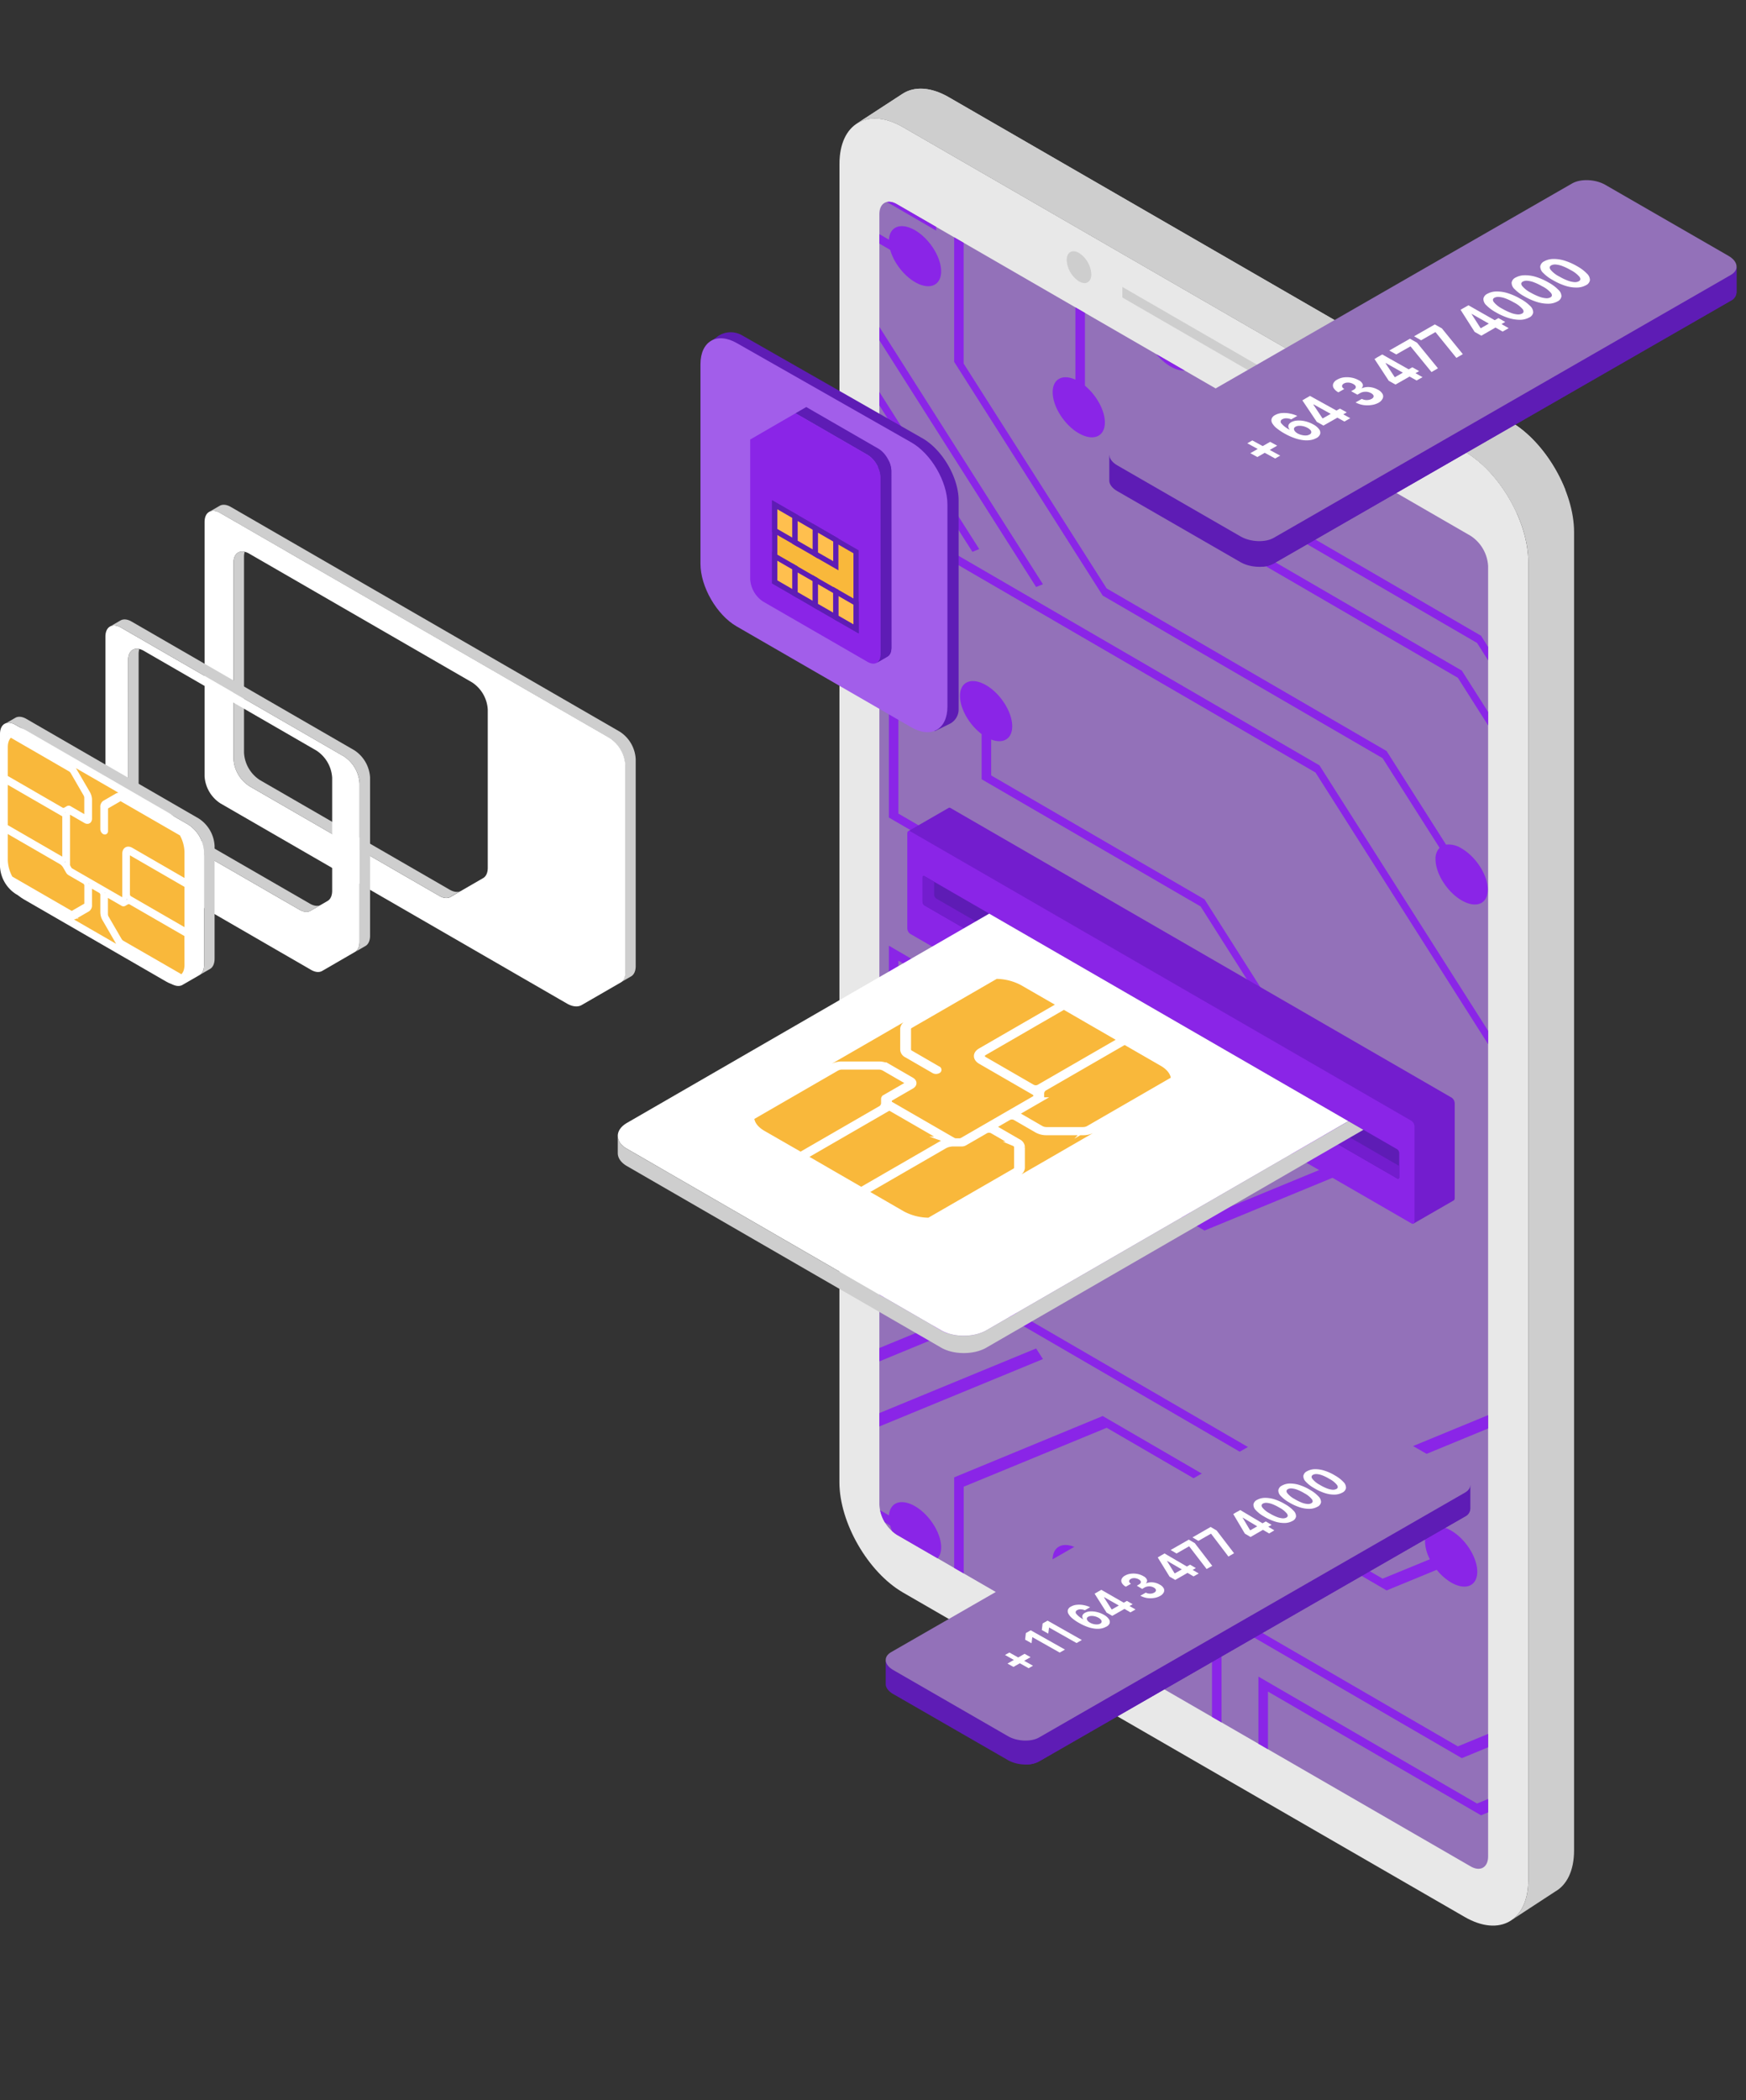 <svg xmlns="http://www.w3.org/2000/svg" xmlns:xlink="http://www.w3.org/1999/xlink" viewBox="0 0 769.05 924.39"><rect x="0" y="0" width="769.05" height="924.39" fill="#333333" stroke="none"/><defs><style>.cls-1,.cls-2{fill:none;}.cls-2{clip-rule:evenodd;}.cls-3,.cls-9{fill:#e8e8e8;}.cls-4{fill:#cecece;}.cls-5{fill:#9371b9;}.cls-6{clip-path:url(#clip-path);}.cls-18,.cls-7{fill:#8a25e7;}.cls-8{fill:#fff;}.cls-11,.cls-19,.cls-9{stroke:#fff;stroke-miterlimit:10;stroke-width:2px;}.cls-10{fill:url(#linear-gradient);}.cls-11,.cls-19{fill:#f9b83b;}.cls-12{fill:#731dce;}.cls-13,.cls-17{fill:#5e1cb5;}.cls-14{clip-path:url(#clip-path-2);}.cls-15{fill:url(#linear-gradient-2);}.cls-16{fill:#a25eea;}.cls-17,.cls-18,.cls-19,.cls-20{fill-rule:evenodd;}.cls-20{fill:#ffbf4e;}</style><clipPath id="clip-path" transform="translate(0 39.02)"><path class="cls-1" d="M387.32,623.28A17,17,0,0,0,395,636.56l252.79,146c4.22,2.44,7.67.45,7.67-4.42v-568a17,17,0,0,0-7.67-13.27L395,50.83c-4.22-2.43-7.67-.44-7.67,4.43Z"/></clipPath><linearGradient id="linear-gradient" x1="70.18" y1="266.24" x2="24.54" y2="187.19" gradientTransform="matrix(0.87, 0.5, 0, 1.15, 1.33, 52.32)" gradientUnits="userSpaceOnUse"><stop offset="0" stop-color="#e0c276"/><stop offset="0.08" stop-color="#e3c279"/><stop offset="0.17" stop-color="#d3b16a"/><stop offset="0.26" stop-color="#caa660"/><stop offset="0.35" stop-color="#e0c278"/><stop offset="0.45" stop-color="#d8b973"/><stop offset="0.53" stop-color="#eec977"/><stop offset="0.63" stop-color="#eed082"/><stop offset="0.72" stop-color="#dfc16c"/><stop offset="0.81" stop-color="#d0b168"/><stop offset="0.91" stop-color="#d7b866"/><stop offset="1" stop-color="#f8da8e"/></linearGradient><clipPath id="clip-path-2" transform="translate(0 39.02)"><path class="cls-2" d="M404,609,185.32,482.74c-7.42-4.28-13.48-14.77-13.46-23.33L367.91,339.55c0-8.56,6.06-12.05,13.48-7.76L600.66,458.4c7.41,4.28,11.78,16.89,11.77,25.45l-195,117.34C417.45,609.76,411.39,613.25,404,609Z"/></clipPath><linearGradient id="linear-gradient-2" x1="-959.65" y1="869.39" x2="-1024.87" y2="756.43" gradientTransform="matrix(0.87, -0.5, 1, 0.58, 470.36, -521.06)" xlink:href="#linear-gradient"/></defs><g id="Layer_2" data-name="Layer 2"><g id="Réteg_1" data-name="Réteg 1"><path class="cls-3" d="M369.73,613.44c0,17.8,12.62,39.64,28,48.55L645.15,804.81c15.42,8.91,28,1.62,28-16.17V208.31c0-17.79-12.61-39.64-28-48.54L397.76,16.94c-15.41-8.9-28-1.62-28,16.17Z" transform="translate(0 39.02)"/><path class="cls-4" d="M377.36,15.4v0c5.12-3.34,12.37-3.12,20.39,1.51L645.15,159.77c15.42,8.9,28,30.75,28,48.54V788.64c0,8.79-3.09,15-8.06,18l19.89-13h0c5.14-2.9,8.34-9.19,8.34-18.14V195.15c0-17.8-12.62-39.64-28-48.54L417.93,3.78c-8.05-4.64-15.3-4.85-20.42-1.49l0,0ZM664.91,806.76h0Z" transform="translate(0 39.02)"/><polygon class="cls-4" points="565.01 167.09 494.36 126.31 494.36 130.97 565.01 171.76 565.01 167.09"/><path class="cls-4" d="M480.69,81.72a12,12,0,0,0-5.42-9.39c-3-1.73-5.43-.32-5.43,3.13a12,12,0,0,0,5.43,9.39C478.26,86.58,480.69,85.18,480.69,81.72Z" transform="translate(0 39.02)"/><path class="cls-4" d="M665.32,146.61,417.92,3.78c-8-4.64-15.29-4.85-20.42-1.49v0L377.36,15.4v0c5.12-3.34,12.37-3.12,20.39,1.51L645.15,159.77c9.49,5.48,17.91,15.88,23,27.21l21.35-10.32C684.61,164.25,675.6,152.55,665.32,146.61Z" transform="translate(0 39.02)"/><path class="cls-5" d="M387.32,623.28A17,17,0,0,0,395,636.56l252.79,146c4.22,2.44,7.67.45,7.67-4.42v-568a17,17,0,0,0-7.67-13.27L395,50.83c-4.22-2.43-7.67-.44-7.67,4.43Z" transform="translate(0 39.02)"/><g class="cls-6"><path class="cls-7" d="M554.28,749.51,515.56,727v4.17l42.93,24.91V705.59l93.84,54.47,67.48-27.79V642.79L757.54,631V492.05l-37.73-55.62V347L652.33,240.82l-93.84-54.47V135.82L515.56,110.9v4.18l38.72,22.47v50.53L650.59,244l65,102.25v89.62l37.73,55.62v135.2l-37.73,11.82V728.1l-65,26.78L554.28,699ZM528.83,360,598.08,469l-69.25,28.53-96.48-56v33.91l4.2,2.44V448.09l94,54.57L604,472.4,530.57,356.88l-94-54.57V272.57l-4.2-2.44V304ZM363.46,50.19l-9.53,8.07L456.37,219.37l3-1.22-100-157.21,6.28-5.31,46.68,27.09V78.55Zm92.91,504.37-102.44,42.2,9.53,19.14,48.88,28.37V640.1L365.66,613l-6.28-12.59,100-41.18ZM340.84,344.88l-33.95-19.7v4.17l33.95,19.71Zm0-26.3-33.95-19.7v4.17l33.95,19.7Zm-33.95-46v4.17l33.95,19.71v-4.17Z" transform="translate(0 39.02)"/><ellipse class="cls-7" cx="515.56" cy="110.9" rx="8.6" ry="15.28" transform="translate(38.07 373.77) rotate(-37.26)"/><path class="cls-7" d="M422.83,267.33c0,6.31,5.15,14.42,11.51,18.11s11.51,1.57,11.51-4.74-5.15-14.42-11.51-18.11S422.83,261,422.83,267.33Z" transform="translate(0 39.02)"/><path class="cls-7" d="M422.83,471.05c0,6.31,5.15,14.42,11.51,18.11s11.51,1.56,11.51-4.75-5.15-14.41-11.51-18.1S422.83,464.74,422.83,471.05Z" transform="translate(0 39.02)"/><ellipse class="cls-7" cx="403.04" cy="635.46" rx="8.6" ry="15.28" transform="translate(-302.46 412.7) rotate(-37.26)"/><ellipse class="cls-7" cx="511.86" cy="726.97" rx="8.6" ry="15.28" transform="translate(-335.65 497.25) rotate(-37.26)"/><ellipse class="cls-7" cx="403.04" cy="73.77" rx="8.6" ry="15.28" transform="translate(37.59 298.07) rotate(-37.26)"/><ellipse class="cls-7" cx="306.89" cy="276.07" rx="8.6" ry="15.28" transform="translate(-104.5 281.15) rotate(-37.26)"/><path class="cls-7" d="M667.07,585v-36.8l33.28,19.32v-4.17l-33.28-19.32V521.92l33.28,19.32v-4.17l-33.28-19.32V495.62l22,12.75c1,5.89,5.66,12.66,11.31,16,6.36,3.69,11.51,1.56,11.51-4.75s-5.15-14.41-11.51-18.1c-5.62-3.27-10.29-2-11.3,2.73l-22-12.75V469.32l33.28,19.31v-4.17l-33.28-19.31V433L581.18,297.89,412.49,200l-103-162-3,1.22L410.75,203.14l168.69,97.91,83.43,131.22V580.85l-83.43,34.37L410.75,517.31l-96,39.55a24.68,24.68,0,0,0-7.83-7.61c-6.36-3.69-11.51-1.56-11.51,4.75s5.15,14.41,11.51,18.1,11.51,1.57,11.51-4.74a16.22,16.22,0,0,0-1.15-5.64l95.24-39.23L581.18,620.4ZM306.89,382l33.95,19.71v-4.17l-33.95-19.71Zm33.95-10.76-33.95-19.71v4.17l33.95,19.71Zm193,295.69v62.74l4.2,2.44V673.49L643.88,734.9,699.4,712V621.92l37.73-11.82V489.22L699.4,433.6V343.49l-55.52-87.32L538.07,194.76V136.19l-4.2-2.44v62.74l108.26,62.84,53.06,83.45V433l37.74,55.61V605.81l-37.74,11.82v90.23l-53.06,21.86ZM391.52,377.27v63.88c-4.59-1.17-7.91,1.19-7.91,6.25,0,6.31,5.15,14.42,11.51,18.11s11.51,1.56,11.51-4.74c0-6.11-4.83-13.89-10.9-17.73V383.88l117.93,68.45,32.62-13.44-32.62-51.31L395.73,319.13v-61.2l.52.33c6.36,3.69,11.52,1.56,11.52-4.74s-5.16-14.42-11.52-18.11-11.51-1.57-11.51,4.74c0,4.64,2.79,10.23,6.78,14.35v66.36l120.4,69.88,28.42,44.7-28.42,11.71ZM714,800.49a24,24,0,0,0,7,6.41c6.36,3.69,11.51,1.57,11.51-4.74s-5.15-14.41-11.51-18.1-11.51-1.57-11.51,4.74a17.09,17.09,0,0,0,1.71,7l-40.56,16.71-79.34-46.05v52.21L477.88,752.77V667c5,1.7,8.77-.62,8.77-6,0-6.31-5.15-14.42-11.51-18.11s-11.51-1.57-11.51,4.74c0,5.82,4.38,13.15,10,17.15V754.5l121.86,70.73V773l76.88,44.62ZM610.77,661.07,632.83,652a23.69,23.69,0,0,0,6.34,5.58c6.36,3.69,11.51,1.56,11.51-4.75s-5.15-14.41-11.51-18.1-11.51-1.57-11.51,4.74a17.88,17.88,0,0,0,2.15,7.88L609,655.89,485.7,584.3l-65.43,27v67l-123.2-71.51c-1.07-5.83-5.71-12.44-11.28-15.67-6.36-3.7-11.51-1.57-11.51,4.74s5.15,14.41,11.51,18.1c5.71,3.32,10.44,1.93,11.34-3l127.34,73.91V615.42l63-25.94ZM340.84,266l-33.95-19.71v4.17l33.95,19.71Zm71.5-203.51V58.3L352.8,23.74,327.42,45.21,428.31,203.89l3-1.22L332.88,47.9,355,29.19Zm16,475L327.42,579,352.8,630l59.54,34.55v-4.17L355,627.07l-22.12-44.39,98.4-40.54ZM613.59,136.12c6.36,3.69,11.51,1.56,11.51-4.75,0-.1,0-.21,0-.32l72.32,42,59.33,93.31v206l4.2,2.44V267.05l-61.79-97.18-75-43.52a25.58,25.58,0,0,0-10.59-13.08c-6.36-3.69-11.51-1.57-11.51,4.74S607.23,132.43,613.59,136.12Zm-306.7,72.31c-6.36-3.69-11.51-1.57-11.51,4.74s5.15,14.42,11.51,18.11c4.83,2.8,9,2.24,10.67-.95l23.28,13.51v-4.17l-22.44-13v-.12C318.4,220.22,313.25,212.12,306.89,208.43ZM279.21,484.52c0,6.31,5.16,14.41,11.52,18.1s11.51,1.57,11.51-4.74a17.41,17.41,0,0,0-1.87-7.31l62.76-25.85V202.49l-64-100.61c1.9-.94,3.08-3,3.08-6,0-6.3-5.16-14.41-11.51-18.1s-11.52-1.57-11.52,4.74,5.16,14.42,11.52,18.11a12.62,12.62,0,0,0,5,1.75l63.19,99.38V460.55l-61.46,25.32a23.82,23.82,0,0,0-6.74-6.09C284.37,476.08,279.21,478.21,279.21,484.52ZM757.54,644.67C751.18,641,746,643.1,746,649.41c0,6,4.73,13.72,10.71,17.6V855.75l-59.33,24.44-69.87-40.56c-.77-6-5.57-13.1-11.39-16.48-6.36-3.69-11.51-1.57-11.51,4.74s5.15,14.42,11.51,18.11c5.44,3.16,10,2,11.19-2.31l71.81,41.68,61.79-25.45V669c4.7,1.29,8.11-1.07,8.11-6.21C769.05,656.47,763.9,648.36,757.54,644.67Zm-282.4-493c6.36,3.69,11.51,1.57,11.51-4.74,0-5.37-3.74-12-8.77-16.18V45.6l113.45,65.85v52.21l79.34,46.06,40,62.93a7.58,7.58,0,0,0-1.16,4.31c0,6.3,5.16,14.41,11.51,18.1s11.51,1.57,11.51-4.74S727.39,275.9,721,272.21c-3-1.75-5.76-2.18-7.82-1.48l-40.8-64.18-76.88-44.62V109.72L473.67,39V128.1c-5.66-2.57-10-.33-10,5.49C463.63,139.89,468.78,148,475.14,151.69Zm-184.41-166c5,2.9,9.25,2.19,10.83-1.32l118.71,68.9v67l65.43,102.9L609,294.74l25.08,39.43a6.88,6.88,0,0,0-1.78,5.05c0,6.31,5.15,14.41,11.51,18.1s11.51,1.57,11.51-4.74-5.15-14.41-11.51-18.1a10.6,10.6,0,0,0-6.88-1.71l-26.19-41.19L487.44,220l-63-99V51.49l-122.25-71C302-25.72,297-33.59,290.73-37.21s-11.52-1.57-11.52,4.74S284.37-18,290.73-14.36Z" transform="translate(0 39.02)"/></g><path class="cls-4" d="M280,295.14v91.14c0,2.12-.74,3.74-2,4.48l-4.63,2.68c1.31-.75,2-2.37,2-4.49V297.82a15.35,15.35,0,0,0-6.94-12L97,186.8a7.1,7.1,0,0,0-2-.82,3.93,3.93,0,0,0-2.89.33l4.63-2.67c1.25-.72,3-.62,4.91.48l171.45,99A15.33,15.33,0,0,1,280,295.14Z" transform="translate(0 39.02)"/><path class="cls-8" d="M268.47,285.79,97,186.8a7.1,7.1,0,0,0-2-.82,3.93,3.93,0,0,0-2.89.33c-1.26.73-2,2.28-2,4.49V302.63a15.33,15.33,0,0,0,7,12l152.58,88.09c2.46,1.43,4.81,1.65,6.54.66l4.61-2.66,0,0,12.61-7.28c1.31-.75,2-2.37,2-4.49V297.82A15.35,15.35,0,0,0,268.47,285.79ZM214.84,343c0,2.12-.73,3.74-2,4.49l-14.44,8.34c-1.31.75-3.07.58-4.91-.49L109.79,307a15.35,15.35,0,0,1-6.94-12v-86.3c0-4.43,3.11-6.23,6.94-4l98.11,56.64a15.32,15.32,0,0,1,6.94,12Z" transform="translate(0 39.02)"/><path class="cls-4" d="M203,353.12l-4.63,2.67c-1.31.76-3.07.57-4.92-.48L109.79,307a15.31,15.31,0,0,1-6.93-12v-86.3c0-3.62,2.07-5.48,4.92-4.83a7.39,7.39,0,0,0-.3,2.15v86.3a15.33,15.33,0,0,0,6.94,12l83.66,48.3C199.93,353.69,201.69,353.87,203,353.12Z" transform="translate(0 39.02)"/><path class="cls-8" d="M151.44,293.91,53.33,237.26a7.41,7.41,0,0,0-2-.82,4,4,0,0,0-2.9.34c-1.25.72-2,2.28-2,4.49v86.3a15.37,15.37,0,0,0,6.94,12L137,387.9c1.84,1.06,3.6,1.24,4.91.48L156.38,380c1.28-.76,2-2.38,2-4.49V305.93A15.33,15.33,0,0,0,151.44,293.91Zm-95-42.42c0-3.61,2.07-5.47,4.93-4.83a7.68,7.68,0,0,1,2,.82l76,43.89a15.35,15.35,0,0,1,6.94,12v49.7c0,2.12-.71,3.73-2,4.49l-7.52,4.34c-1.3.76-3.07.58-4.92-.48L63.4,321.9a15.33,15.33,0,0,1-6.94-12Z" transform="translate(0 39.02)"/><path class="cls-4" d="M136.53,358.78,68,319.23a15.34,15.34,0,0,1-6.94-12V248.82a7.46,7.46,0,0,1,.3-2.16c-2.86-.64-4.93,1.22-4.93,4.83v58.38a15.33,15.33,0,0,0,6.94,12l68.5,39.55c1.85,1.06,3.62,1.24,4.92.48l4.63-2.67C140.14,360,138.38,359.84,136.53,358.78Z" transform="translate(0 39.02)"/><path class="cls-4" d="M163,303.26v69.62c0,2.12-.73,3.75-2,4.5l-4.6,2.66c1.28-.76,2-2.38,2-4.49V305.93a15.33,15.33,0,0,0-6.95-12L53.33,237.26a7.41,7.41,0,0,0-2-.82,4,4,0,0,0-2.9.34l4.63-2.67c1.26-.73,3-.63,4.91.48l98.11,56.65A15.34,15.34,0,0,1,163,303.26Z" transform="translate(0 39.02)"/><path class="cls-8" d="M89.89,336V385.7c0,2.12-.71,3.73-2,4.49l-7.52,4.34c-1.31.76-3.07.58-4.91-.48L6.94,354.49a15.34,15.34,0,0,1-6.94-12V284.09c0-2.22.78-3.77,2-4.49a3.92,3.92,0,0,1,2.9-.33,6.62,6.62,0,0,1,2,.81L83,324A15.35,15.35,0,0,1,89.89,336Z" transform="translate(0 39.02)"/><path class="cls-4" d="M94.52,333.32V383c0,2.13-.73,3.75-2,4.5l-4.61,2.66c1.3-.76,2-2.37,2-4.49V336A15.35,15.35,0,0,0,83,324l-76-43.89a6.62,6.62,0,0,0-2-.81,3.92,3.92,0,0,0-2.9.33l4.63-2.67c1.26-.73,3-.62,4.9.48l76,43.89A15.34,15.34,0,0,1,94.52,333.32Z" transform="translate(0 39.02)"/><path class="cls-9" d="M83.65,336.79c0-6.33-4.47-14.06-10-17.23L11,283.35C5.5,280.19,1,282.76,1,289.1v49.7C1,345.13,5.5,352.86,11,356l62.71,36.2c5.48,3.17,10,.59,10-5.74Z" transform="translate(0 39.02)"/><path class="cls-10" d="M2.43,289.9c0-2.57.86-4.42,2.26-5.38l26.22,15.15a3.28,3.28,0,0,1,1.15,1.21l5.59,9.67a3.36,3.36,0,0,1,.47,1.6V320c0,.59-.41.83-.93.54l-6.55-3.79a.64.64,0,0,0-.66-.06l-1.25.72a1.93,1.93,0,0,1-1.91-.19L2.43,303.13Zm0,14.83,26,15v19c0,.59-.41.83-.93.53L2.43,324.77Zm0,34.87V326.37l24.39,14.09a5.38,5.38,0,0,1,1.91,2L30,344.64a1.91,1.91,0,0,0,.66.69l6.55,3.79a2,2,0,0,1,.93,1.6v7.84a1.15,1.15,0,0,1-.47,1.05l-5.59,3.23a1.17,1.17,0,0,1-1.15-.12L4.69,347.58A17.26,17.26,0,0,1,2.43,339.6Zm71.27,51L11,354.43a16.29,16.29,0,0,1-4.67-4.3l24.59,14.2a2.15,2.15,0,0,0,2.13.21l5.59-3.23a2.11,2.11,0,0,0,.88-1.95v-7.84c0-.59.41-.83.92-.53l3.82,2.2a2,2,0,0,1,.93,1.6v7.85a6.09,6.09,0,0,0,.88,3l5.59,9.68a6,6,0,0,0,2.12,2.24l24.59,14.2A7,7,0,0,1,73.7,390.63Zm8.56-4.94c0,2.57-.86,4.42-2.26,5.37L53.77,375.92a3.26,3.26,0,0,1-1.14-1.21L47,365a3.22,3.22,0,0,1-.47-1.59v-7.85c0-.59.41-.83.92-.53l6.56,3.79a.65.65,0,0,0,.65.06l1.26-.72a1.86,1.86,0,0,1,1.9.19l24.4,14.08Zm0-14.83-25.11-14.5a2,2,0,0,1-.92-1.6v-17.1c0-1,.72-1.45,1.62-.94l24.41,14.1Zm0-21.64-24.41-14.1c-1.66-1-3-.18-3,1.74v19.26a.66.66,0,0,1-.27.6l-.44.26a.67.67,0,0,1-.66-.07L31.21,344.06a1.89,1.89,0,0,1-.65-.69l-.44-.76a1.94,1.94,0,0,1-.27-.92V319l1-.57,6.83,3.95c1,.59,1.85.11,1.85-1.07V313a6.12,6.12,0,0,0-.88-3L33,300.31a6.1,6.1,0,0,0-2.13-2.25L6.32,283.87A7,7,0,0,1,11,285l62.71,36.2a16,16,0,0,1,4.66,4.3l-24.59-14.2a2.11,2.11,0,0,0-2.12-.21l-5.59,3.22a2.11,2.11,0,0,0-.88,2v9.72a1.54,1.54,0,0,0,.69,1.2c.39.22.7,0,.7-.4V317a1.1,1.1,0,0,1,.47-1l5.59-3.23a1.12,1.12,0,0,1,1.14.11L80,328a17.26,17.26,0,0,1,2.26,8Z" transform="translate(0 39.02)"/><path class="cls-11" d="M2.43,289.9c0-2.57.86-4.42,2.26-5.38l26.22,15.15a3.28,3.28,0,0,1,1.15,1.21l5.59,9.67a3.36,3.36,0,0,1,.47,1.6V320c0,.59-.41.83-.93.54l-6.55-3.79a.64.64,0,0,0-.66-.06l-1.25.72a1.93,1.93,0,0,1-1.91-.19L2.43,303.13Zm0,14.83,26,15v19c0,.59-.41.83-.93.53L2.43,324.77Zm0,34.87V326.37l24.39,14.09a5.38,5.38,0,0,1,1.91,2L30,344.64a1.91,1.91,0,0,0,.66.69l6.55,3.79a2,2,0,0,1,.93,1.6v7.84a1.15,1.15,0,0,1-.47,1.05l-5.59,3.23a1.17,1.17,0,0,1-1.15-.12L4.69,347.58A17.26,17.26,0,0,1,2.43,339.6Zm71.27,51L11,354.43a16.29,16.29,0,0,1-4.67-4.3l24.59,14.2a2.15,2.15,0,0,0,2.13.21l5.59-3.23a2.11,2.11,0,0,0,.88-1.95v-7.84c0-.59.41-.83.92-.53l3.82,2.2a2,2,0,0,1,.93,1.6v7.85a6.09,6.09,0,0,0,.88,3l5.59,9.68a6,6,0,0,0,2.12,2.24l24.59,14.2A7,7,0,0,1,73.7,390.63Zm8.56-4.94c0,2.57-.86,4.42-2.26,5.37L53.77,375.92a3.26,3.26,0,0,1-1.14-1.21L47,365a3.22,3.22,0,0,1-.47-1.59v-7.85c0-.59.41-.83.92-.53l6.56,3.79a.65.65,0,0,0,.65.06l1.26-.72a1.86,1.86,0,0,1,1.9.19l24.4,14.08Zm0-14.83-25.11-14.5a2,2,0,0,1-.92-1.6v-17.1c0-1,.72-1.45,1.62-.94l24.41,14.1Zm0-21.64-24.41-14.1c-1.66-1-3-.18-3,1.74v19.26a.66.66,0,0,1-.27.6l-.44.26a.67.67,0,0,1-.66-.07L31.21,344.06a1.89,1.89,0,0,1-.65-.69l-.44-.76a1.94,1.94,0,0,1-.27-.92V319l1-.57,6.83,3.95c1,.59,1.85.11,1.85-1.07V313a6.12,6.12,0,0,0-.88-3L33,300.31a6.1,6.1,0,0,0-2.13-2.25L6.32,283.87A7,7,0,0,1,11,285l62.71,36.2a16,16,0,0,1,4.66,4.3l-24.59-14.2a2.11,2.11,0,0,0-2.12-.21l-5.59,3.22a2.11,2.11,0,0,0-.88,2v9.72a1.54,1.54,0,0,0,.69,1.2c.39.22.7,0,.7-.4V317a1.1,1.1,0,0,1,.47-1l5.59-3.23a1.12,1.12,0,0,1,1.14.11L80,328a17.26,17.26,0,0,1,2.26,8Z" transform="translate(0 39.02)"/><path class="cls-12" d="M400.14,326.8l17.63-10.15v0a.81.81,0,0,1,.88,0L639.44,444.18a3.12,3.12,0,0,1,1.3,2.49v41.68a1.22,1.22,0,0,1-.36,1h0l0,0-17.8,10.25-.14-20.14L418.65,361.87a3.12,3.12,0,0,1-1.31-2.5v-14.3Z" transform="translate(0 39.02)"/><path class="cls-7" d="M400.93,372.06l220.8,127.48c.72.41,1.3,0,1.3-1V456.87a3.11,3.11,0,0,0-1.3-2.49L400.93,326.9c-.72-.42-1.3,0-1.3,1v41.68A3.12,3.12,0,0,0,400.93,372.06Z" transform="translate(0 39.02)"/><path class="cls-13" d="M407.23,359.54l208.2,120.2c.49.29.89,0,.89-.67V468.6a2.16,2.16,0,0,0-.89-1.71l-208.2-120.2c-.49-.28-.89,0-.89.68v10.47A2.14,2.14,0,0,0,407.23,359.54Z" transform="translate(0 39.02)"/><path class="cls-12" d="M407.23,346.69l4.23,2.45v5.65a2.1,2.1,0,0,0,.9,1.7l204,117.76v4.82c0,.66-.4,1-.89.68L407.23,359.54a2.14,2.14,0,0,1-.89-1.7V347.37C406.34,346.71,406.74,346.41,407.23,346.69Z" transform="translate(0 39.02)"/><g class="cls-14"><path class="cls-4" d="M657.89,413.07v7.63c0,2.86-2,5.61-5.46,7.64l-218,125.88c-5.48,3.16-14.37,3.16-19.85,0l-138.36-79.9c-2.75-1.57-4.11-3.65-4.11-5.73V461a5.66,5.66,0,0,0,1.65,3.83,9.8,9.8,0,0,0,2.46,1.89l138.36,79.9c5.48,3.16,14.37,3.16,19.85,0l218-125.88C655.92,418.67,657.89,415.92,657.89,413.07Z" transform="translate(0 39.02)"/><path class="cls-8" d="M657.89,384.62v28.45c0,2.85-2,5.6-5.46,7.63l-218,125.88c-5.48,3.16-14.37,3.16-19.85,0l-138.36-79.9a9.8,9.8,0,0,1-2.46-1.89,5.66,5.66,0,0,1-1.65-3.83c0-2.07,1.36-4.14,4.11-5.73l245-141.44c5.47-3.16,14.36-3.16,19.84,0l112.76,65.1C656.43,380.42,657.89,382.48,657.89,384.62Z" transform="translate(0 39.02)"/><path class="cls-15" d="M336.19,459.63c-3.18-1.84-4.86-4.23-5-6.64l37.48-21.64a4.78,4.78,0,0,1,2.31-.55h16a4.75,4.75,0,0,1,2.31.55l9.71,5.61a.8.8,0,0,1,0,1.52l-9.37,5.41a1,1,0,0,0-.55.77v2.06a2.72,2.72,0,0,1-1.59,2.23l-34.86,20.12Zm18.35,10.59,37.2-21.47,23.47,13.55a.81.81,0,0,1,0,1.53l-35.87,20.71Zm43.15,24.91-16.37-9.45,34.86-20.12a7.9,7.9,0,0,1,3.86-.92h3.58a2.71,2.71,0,0,0,1.32-.32l9.37-5.41a2.92,2.92,0,0,1,2.64,0l9.71,5.6a1.64,1.64,0,0,1,1,1.34v9.22a1.61,1.61,0,0,1-1,1.33L409.18,498A24.57,24.57,0,0,1,397.69,495.13ZM511.76,443.4l-89.6,51.73a23.12,23.12,0,0,1-8.65,2.71l35.13-20.29a3,3,0,0,0,1.78-2.48v-9.22a3,3,0,0,0-1.78-2.48l-9.7-5.61a.8.8,0,0,1,0-1.52l5.45-3.15a2.94,2.94,0,0,1,2.65,0l9.7,5.6a8.79,8.79,0,0,0,4.3,1h16a8.73,8.73,0,0,0,4.29-1l35.14-20.28A10,10,0,0,1,511.76,443.4Zm0-14.13c3.18,1.84,4.86,4.23,5,6.64l-37.48,21.64a4.78,4.78,0,0,1-2.31.55H461a4.78,4.78,0,0,1-2.31-.55L449,451.94a.8.8,0,0,1,0-1.52l9.37-5.41a1,1,0,0,0,.55-.77v-2.06a2.72,2.72,0,0,1,1.59-2.23l34.86-20.12Zm-18.35-10.59-35.88,20.71a2.92,2.92,0,0,1-2.64,0l-21.16-12.22c-1.28-.73-1.28-1.93,0-2.67l34.88-20.14Zm-26.78-15.46-34.88,20.14c-2.37,1.37-2.37,3.59,0,5l23.83,13.76a1,1,0,0,1,.55.77v.72a.93.93,0,0,1-.55.77l-31.8,18.36a2.75,2.75,0,0,1-1.33.32H421.2a2.71,2.71,0,0,1-1.32-.32l-28.06-16.2v-1.62l9.76-5.63c1.46-.85,1.46-2.21,0-3.06l-10.37-6a8.79,8.79,0,0,0-4.3-1h-16a8.73,8.73,0,0,0-4.29,1l-35.14,20.28a10,10,0,0,1,4.68-5l89.6-51.73a22.93,22.93,0,0,1,8.65-2.7l-35.13,20.28a3,3,0,0,0-1.78,2.48v9.22a3,3,0,0,0,1.78,2.48l12,6.94a2.16,2.16,0,0,0,2,0,.6.6,0,0,0,0-1.14l-12-6.94a1.64,1.64,0,0,1-1-1.34v-9.22a1.61,1.61,0,0,1,1-1.33l37.48-21.64a24.57,24.57,0,0,1,11.49,2.91Z" transform="translate(0 39.02)"/><path class="cls-11" d="M336.19,459.63c-3.18-1.84-4.86-4.23-5-6.64l37.48-21.64a4.78,4.78,0,0,1,2.31-.55h16a4.75,4.75,0,0,1,2.31.55l9.71,5.61a.8.8,0,0,1,0,1.52l-9.37,5.41a1,1,0,0,0-.55.77v2.06a2.72,2.72,0,0,1-1.59,2.23l-34.86,20.12Zm18.35,10.59,37.2-21.47,23.47,13.55a.81.81,0,0,1,0,1.53l-35.87,20.71Zm43.15,24.91-16.37-9.45,34.86-20.12a7.9,7.9,0,0,1,3.86-.92h3.58a2.71,2.71,0,0,0,1.32-.32l9.37-5.41a2.92,2.92,0,0,1,2.64,0l9.71,5.6a1.64,1.64,0,0,1,1,1.34v9.22a1.61,1.61,0,0,1-1,1.33L409.18,498A24.57,24.57,0,0,1,397.69,495.13ZM511.76,443.4l-89.6,51.73a23.12,23.12,0,0,1-8.65,2.71l35.13-20.29a3,3,0,0,0,1.78-2.48v-9.22a3,3,0,0,0-1.78-2.48l-9.7-5.61a.8.8,0,0,1,0-1.52l5.45-3.15a2.94,2.94,0,0,1,2.65,0l9.7,5.6a8.79,8.79,0,0,0,4.3,1h16a8.73,8.73,0,0,0,4.29-1l35.14-20.28A10,10,0,0,1,511.76,443.4Zm0-14.13c3.18,1.84,4.86,4.23,5,6.64l-37.48,21.64a4.78,4.78,0,0,1-2.31.55H461a4.78,4.78,0,0,1-2.31-.55L449,451.94a.8.8,0,0,1,0-1.52l9.37-5.41a1,1,0,0,0,.55-.77v-2.06a2.72,2.72,0,0,1,1.59-2.23l34.86-20.12Zm-18.35-10.59-35.88,20.71a2.92,2.92,0,0,1-2.64,0l-21.16-12.22c-1.28-.73-1.28-1.93,0-2.67l34.88-20.14Zm-26.78-15.46-34.88,20.14c-2.37,1.37-2.37,3.59,0,5l23.83,13.76a1,1,0,0,1,.55.77v.72a.93.93,0,0,1-.55.77l-31.8,18.36a2.75,2.75,0,0,1-1.33.32H421.2a2.71,2.71,0,0,1-1.32-.32l-28.06-16.2v-1.62l9.76-5.63c1.46-.85,1.46-2.21,0-3.06l-10.37-6a8.79,8.79,0,0,0-4.3-1h-16a8.73,8.73,0,0,0-4.29,1l-35.14,20.28a10,10,0,0,1,4.68-5l89.6-51.73a22.93,22.93,0,0,1,8.65-2.7l-35.13,20.28a3,3,0,0,0-1.78,2.48v9.22a3,3,0,0,0,1.78,2.48l12,6.94a2.16,2.16,0,0,0,2,0,.6.6,0,0,0,0-1.14l-12-6.94a1.64,1.64,0,0,1-1-1.34v-9.22a1.61,1.61,0,0,1,1-1.33l37.48-21.64a24.57,24.57,0,0,1,11.49,2.91Z" transform="translate(0 39.02)"/></g><path class="cls-13" d="M316.18,109l-2.77,2v96.3c0,10.09,7.16,22.48,15.9,27.53l82.41,48,6.52-3.19a7.09,7.09,0,0,0,4-6.36v-92c0-10.09-7.19-22.42-16-27.41l-79.38-45.28A10,10,0,0,0,316.18,109Z" transform="translate(0 39.02)"/><path class="cls-16" d="M324.53,112c-8.78-5-16-.8-16,9.3v87.86c0,10.09,7.15,22.48,15.89,27.53l77,44.46c8.74,5,15.89.91,15.89-9.18V183.08c0-10.09-7.18-22.43-16-27.41Z" transform="translate(0 39.02)"/><polygon class="cls-17" points="350.36 181.93 355.13 179.17 358.66 181.21 386.89 197.49 387.47 197.86 388.04 198.29 388.58 198.77 389.11 199.29 389.61 199.86 390.08 200.46 390.52 201.1 390.92 201.76 391.29 202.44 391.62 203.14 391.91 203.85 392.15 204.56 392.34 205.28 392.49 206 392.57 206.7 392.6 207.39 392.63 285.3 392.52 286.56 392.18 287.6 391.65 288.42 390.96 288.99 386.19 291.75 386.88 291.17 387.41 290.36 387.75 289.31 387.86 288.05 387.83 210.14 387.8 209.45 387.71 208.75 387.57 208.03 387.38 207.32 387.14 206.6 386.85 205.89 386.52 205.19 386.15 204.51 385.75 203.85 385.31 203.22 384.84 202.61 384.34 202.05 383.81 201.52 383.26 201.04 382.7 200.62 382.12 200.25 353.89 183.96 350.36 181.93"/><path class="cls-18" d="M382.15,252.34l-46-26.54a12.68,12.68,0,0,1-5.71-9.9l0-57.38v-4.07l19.95-11.54,3.53,2,28.23,16.29a12.66,12.66,0,0,1,5.71,9.89l0,77.91C387.86,252.66,385.3,254.15,382.15,252.34Z" transform="translate(0 39.02)"/><polygon class="cls-19" points="341.23 256.14 377.06 276.83 377.06 242.88 341.23 222.2 341.23 256.14"/><path class="cls-17" d="M341.23,218.46l-1.15-.67V181.18l1.15.67,35.83,20.68,1.16.67v36.61l-1.16-.67-35.83-20.68Zm34.68-13.93-33.52-19.35v31.28l33.52,19.34Z" transform="translate(0 39.02)"/><polygon class="cls-20" points="341.23 244.83 350.19 250 350.19 261.31 341.23 256.14 341.23 244.83"/><path class="cls-17" d="M342.39,207.81v8.65l6.65,3.83v-8.64l-6.65-3.84Zm9,2.5v14l-1.16-.66-9-5.17-1.15-.67v-14l1.15.66,9,5.17Z" transform="translate(0 39.02)"/><polygon class="cls-20" points="359.15 255.17 350.19 250 350.19 261.31 359.15 266.48 359.15 255.17"/><path class="cls-17" d="M359.15,214.82l1.15.66v14l-1.15-.67-9-5.17L349,223V209l1.15.66,9,5.18Zm-7.8,6.81,6.64,3.83v-8.64L351.35,213Z" transform="translate(0 39.02)"/><polygon class="cls-20" points="377.06 265.51 368.1 260.34 368.1 271.66 377.06 276.83 377.06 265.51"/><path class="cls-17" d="M377.06,225.16l1.16.67v14l-1.16-.67-9-5.17L367,233.3v-14l1.15.67,9,5.17Zm-7.8,6.81,6.65,3.83v-8.64l-6.65-3.84Z" transform="translate(0 39.02)"/><polygon class="cls-20" points="359.15 255.17 368.1 260.34 368.1 271.66 359.15 266.48 359.15 255.17"/><path class="cls-17" d="M360.3,218.15v8.65l6.65,3.83V222l-6.65-3.84Zm9,2.5v14L368.1,234l-9-5.17-1.16-.67v-14l1.16.67,9,5.17Z" transform="translate(0 39.02)"/><polygon class="cls-20" points="341.23 222.2 350.19 227.37 350.19 238.69 341.23 233.51 341.23 222.2"/><path class="cls-17" d="M342.39,185.18v8.65l6.65,3.83V189l-6.65-3.84Zm9,2.5v14l-1.16-.67-9-5.17-1.15-.67v-14l1.15.67,9,5.17Z" transform="translate(0 39.02)"/><polygon class="cls-20" points="359.15 232.54 350.19 227.37 350.19 238.69 359.15 243.86 359.15 232.54"/><path class="cls-17" d="M359.15,192.19l1.15.67v14l-1.15-.67-9-5.17-1.15-.67v-14l1.15.67,9,5.17Zm-7.8,6.81,6.64,3.83v-8.64l-6.64-3.84Z" transform="translate(0 39.02)"/><polygon class="cls-20" points="359.15 232.54 368.1 237.71 368.1 249.03 359.15 243.86 359.15 232.54"/><path class="cls-17" d="M360.3,195.52v8.65L367,208v-8.65l-6.65-3.84Zm9,2.51v14l-1.16-.67-9-5.17L358,205.5v-14l1.16.67,9,5.17Z" transform="translate(0 39.02)"/><polygon class="cls-17" points="386.73 205.63 391.5 202.87 391.62 203.14 391.91 203.85 392.15 204.56 392.34 205.28 392.49 206 392.57 206.7 392.6 207.39 392.63 285.3 392.52 286.56 392.18 287.6 391.65 288.42 390.96 288.99 386.19 291.75 386.88 291.17 387.41 290.36 387.75 289.31 387.86 288.05 387.83 210.14 387.8 209.45 387.71 208.75 387.57 208.03 387.38 207.32 387.14 206.6 386.85 205.89 386.73 205.63"/><path class="cls-13" d="M561.05,209,762.38,93.33a4.32,4.32,0,0,0,2.48-3.6l0,0V78.63l-4.68,3.93L707.06,51.93c-4.33-2.49-10.86-2.75-14.61-.59L494.85,164.88l-6.24-3.6V172.5l0,0c0,1.64,1.21,3.34,3.54,4.68l54.27,31.27C550.77,210.92,557.31,211.18,561.05,209Z" transform="translate(0 39.02)"/><path class="cls-13" d="M760.21,82.56,707.06,51.93c-4.33-2.49-10.86-2.75-14.61-.59l-138.1,79.12v80a13.14,13.14,0,0,0,6.7-1.44L762.38,93.33a4.32,4.32,0,0,0,2.48-3.6l0,0V78.63Z" transform="translate(0 39.02)"/><path class="cls-5" d="M491.12,157.43,692.45,41.74c3.74-2.17,10.28-1.9,14.61.59L761.33,73.6c4.32,2.49,4.79,6.27,1,8.43L561.05,197.72c-3.74,2.17-10.28,1.9-14.6-.59l-54.27-31.27C487.86,163.37,487.38,159.59,491.12,157.43Z" transform="translate(0 39.02)"/><path class="cls-13" d="M457.65,736.34,645.29,628.52a4,4,0,0,0,2.3-3.35l0,0V614.82l-4.36,3.66-49.54-28.54c-4-2.32-10.12-2.57-13.61-.55L395.94,695.21l-5.81-3.35v10.45l0,0c0,1.52,1.13,3.12,3.3,4.37L444,735.79C448.07,738.11,454.16,738.36,457.65,736.34Z" transform="translate(0 39.02)"/><path class="cls-13" d="M643.26,618.48l-49.54-28.54c-4-2.32-10.12-2.57-13.61-.55L451.4,663.12v74.57a12.36,12.36,0,0,0,6.25-1.35L645.29,628.52a4,4,0,0,0,2.3-3.36l0,0V614.82Z" transform="translate(0 39.02)"/><path class="cls-5" d="M392.47,688.26,580.11,580.44c3.49-2,9.58-1.77,13.61.55l50.58,29.14c4,2.33,4.47,5.84,1,7.86L457.65,725.81c-3.49,2-9.59,1.77-13.62-.55l-50.57-29.14C389.43,693.8,389,690.28,392.47,688.26Z" transform="translate(0 39.02)"/><path class="cls-8" d="M446.39,694.74l-2.63-1.47,7.53-4.3,2.64,1.47Zm6.7.57-10.42-5.82,1.91-1.09L455,694.22Z" transform="translate(0 39.02)"/><path class="cls-8" d="M454,678.62l15.08,8.49-2.32,1.32-12-6.77-.07,0-.34,2.66-2.83-1.59.34-2.89Z" transform="translate(0 39.02)"/><path class="cls-8" d="M461.43,674.37l15.08,8.53-2.33,1.33-12.05-6.81-.06,0-.35,2.67-2.84-1.6.36-2.9Z" transform="translate(0 39.02)"/><path class="cls-8" d="M487.11,677.1a7.2,7.2,0,0,1-2,.72,9.5,9.5,0,0,1-2.65.1,14.45,14.45,0,0,1-3.27-.73,22.48,22.48,0,0,1-3.85-1.77,18.52,18.52,0,0,1-3.11-2.13,6.7,6.7,0,0,1-1.66-2,2.24,2.24,0,0,1-.18-1.73,2.67,2.67,0,0,1,1.31-1.37,6.31,6.31,0,0,1,2.55-.79,10.31,10.31,0,0,1,3,.13,11.26,11.26,0,0,1,2.91.94l-2.32,1.32a5.14,5.14,0,0,0-1.85-.4,2.83,2.83,0,0,0-1.52.36,1,1,0,0,0-.36,1.67,9.26,9.26,0,0,0,3,2.33l.07,0a2.05,2.05,0,0,1-.47-1,1.55,1.55,0,0,1,.24-1,2.46,2.46,0,0,1,.9-.8,5.36,5.36,0,0,1,2.38-.65,10.41,10.41,0,0,1,2.94.29,11.24,11.24,0,0,1,3,1.18,6.42,6.42,0,0,1,2.19,1.85,2.15,2.15,0,0,1,.4,1.89A2.83,2.83,0,0,1,487.11,677.1Zm-2.51-1.41a1.13,1.13,0,0,0,.62-.75,1.2,1.2,0,0,0-.28-.93,3.52,3.52,0,0,0-1.11-.91,6.43,6.43,0,0,0-1.59-.63,5.65,5.65,0,0,0-1.61-.16,2.92,2.92,0,0,0-1.32.35,1.22,1.22,0,0,0-.54.54,1,1,0,0,0,0,.67,2,2,0,0,0,.45.72,3.49,3.49,0,0,0,.88.66,5.65,5.65,0,0,0,1.57.62,5.85,5.85,0,0,0,1.64.16A2.92,2.92,0,0,0,484.6,675.69Z" transform="translate(0 39.02)"/><path class="cls-8" d="M489.91,672.26l-2.5-1.43-5.28-8.33,1.6-.92,3.48,2-.95.54,3.35,5.27.12.07,6.62-3.78,2.55,1.46Zm8-1.53-3.41-2-1.06-.66-10.56-6,2.21-1.27,15.07,8.65Z" transform="translate(0 39.02)"/><path class="cls-8" d="M511,663.49a7.69,7.69,0,0,1-2.75.91,9.89,9.89,0,0,1-3.07,0,9.19,9.19,0,0,1-2.89-1l2.39-1.36a4,4,0,0,0,1.24.4,4.42,4.42,0,0,0,1.31,0,3.62,3.62,0,0,0,1.16-.4,1.51,1.51,0,0,0,.7-.7.86.86,0,0,0-.05-.78,2.08,2.08,0,0,0-.82-.74,3.94,3.94,0,0,0-1.32-.48,4.35,4.35,0,0,0-1.44,0,3.91,3.91,0,0,0-1.37.47l-1,.6L500.74,659l1-.6a1.5,1.5,0,0,0,.7-.69.81.81,0,0,0-.05-.77,2,2,0,0,0-.81-.73,4.08,4.08,0,0,0-1.2-.46,3.67,3.67,0,0,0-1.23-.07,2.5,2.5,0,0,0-1.08.34,1.39,1.39,0,0,0-.65.64.78.78,0,0,0,0,.74,1.84,1.84,0,0,0,.74.73l-2.27,1.3a4.44,4.44,0,0,1-1.75-1.64,2,2,0,0,1-.12-1.73,3.34,3.34,0,0,1,1.5-1.51,6.68,6.68,0,0,1,2.61-.84,9.07,9.07,0,0,1,2.89.11,8.17,8.17,0,0,1,2.64,1,3,3,0,0,1,1.53,1.56,1.36,1.36,0,0,1-.46,1.49l.12.07a6.16,6.16,0,0,1,3-.41,7.39,7.39,0,0,1,3,1,4,4,0,0,1,1.73,1.63,2,2,0,0,1,0,1.79A3.81,3.81,0,0,1,511,663.49Z" transform="translate(0 39.02)"/><path class="cls-8" d="M517.65,656.45l-2.5-1.45-5.21-8.46,1.63-.93,3.48,2-1,.55,3.3,5.35.12.06,6.71-3.83,2.55,1.49Zm8.07-1.55-3.41-2-1.06-.67-10.56-6.14,2.25-1.29L528,653.6Z" transform="translate(0 39.02)"/><path class="cls-8" d="M531.46,651.63l-7.63-9.91-.11-.06-5.49,3.15-2.61-1.53,8-4.57,2.65,1.55,7.69,10Z" transform="translate(0 39.02)"/><path class="cls-8" d="M541.08,646.16l-7.61-10-.1-.06-5.52,3.16-2.61-1.53,8-4.6,2.65,1.56,7.66,10Z" transform="translate(0 39.02)"/><path class="cls-8" d="M550.83,637.55l-2.51-1.48-5.11-8.61,1.65-1,3.48,2.06-1,.56,3.25,5.45.12.07,6.83-3.9,2.54,1.51ZM559,636l-3.4-2-1.06-.68L544,627l2.29-1.31,15,8.93Z" transform="translate(0 39.02)"/><path class="cls-8" d="M569.23,630.52a7.2,7.2,0,0,1-3.43.87,13.41,13.41,0,0,1-4.28-.67,22.2,22.2,0,0,1-4.78-2.2,14.64,14.64,0,0,1-3.64-2.82,3.33,3.33,0,0,1-1-2.49,2.73,2.73,0,0,1,1.59-2,7.17,7.17,0,0,1,3.42-.89,13.2,13.2,0,0,1,4.26.65,22.23,22.23,0,0,1,4.76,2.19,15.29,15.29,0,0,1,3.66,2.85,3.39,3.39,0,0,1,1.07,2.51A2.71,2.71,0,0,1,569.23,630.52ZM566.61,629c.66-.38.76-.93.29-1.68a10.34,10.34,0,0,0-3.31-2.66,20,20,0,0,0-3.12-1.55,8.7,8.7,0,0,0-2.48-.59,3.09,3.09,0,0,0-1.72.32c-.66.38-.76.94-.3,1.67a10.1,10.1,0,0,0,3.26,2.64,20,20,0,0,0,3.16,1.57,8.89,8.89,0,0,0,2.49.6A3.14,3.14,0,0,0,566.61,629Z" transform="translate(0 39.02)"/><path class="cls-8" d="M580.22,624.27a7.29,7.29,0,0,1-3.45.88,13.45,13.45,0,0,1-4.29-.68,22.26,22.26,0,0,1-4.78-2.21,15,15,0,0,1-3.63-2.83,3.35,3.35,0,0,1-1-2.52,2.82,2.82,0,0,1,1.61-2,7.21,7.21,0,0,1,3.43-.89,13.11,13.11,0,0,1,4.28.66,22,22,0,0,1,4.76,2.2,15.42,15.42,0,0,1,3.65,2.86,3.46,3.46,0,0,1,1.06,2.53A2.76,2.76,0,0,1,580.22,624.27Zm-2.63-1.58c.67-.38.77-.94.3-1.69a10.4,10.4,0,0,0-3.3-2.67,19.23,19.23,0,0,0-3.12-1.56,8.78,8.78,0,0,0-2.48-.59,3.1,3.1,0,0,0-1.74.31c-.66.38-.76,1-.3,1.69a10.16,10.16,0,0,0,3.25,2.65,20.61,20.61,0,0,0,3.16,1.58,8.54,8.54,0,0,0,2.5.6A3,3,0,0,0,577.59,622.69Z" transform="translate(0 39.02)"/><path class="cls-8" d="M591.27,618a7.4,7.4,0,0,1-3.47.89,13.31,13.31,0,0,1-4.3-.69,21.81,21.81,0,0,1-4.78-2.22,14.8,14.8,0,0,1-3.63-2.85,3.34,3.34,0,0,1-1-2.53,2.83,2.83,0,0,1,1.62-2,7.29,7.29,0,0,1,3.45-.9,13.1,13.1,0,0,1,4.28.67,21.21,21.21,0,0,1,4.76,2.21,15.3,15.3,0,0,1,3.66,2.88,3.45,3.45,0,0,1,1,2.55A2.77,2.77,0,0,1,591.27,618Zm-2.63-1.58c.67-.38.77-.95.31-1.7a10,10,0,0,0-3.3-2.69,19,19,0,0,0-3.12-1.57,8.43,8.43,0,0,0-2.48-.6,3.14,3.14,0,0,0-1.74.32c-.67.38-.77,1-.31,1.7a10.1,10.1,0,0,0,3.24,2.67,20.61,20.61,0,0,0,3.16,1.58,8.93,8.93,0,0,0,2.5.61A3.18,3.18,0,0,0,588.64,616.4Z" transform="translate(0 39.02)"/><path class="cls-8" d="M553.83,162.16l-3.1-1.69,8.73-5,3.1,1.69Zm7.83.65-12.26-6.7,2.21-1.26,12.26,6.7Z" transform="translate(0 39.02)"/><path class="cls-8" d="M579.81,153.83a8,8,0,0,1-2.34.82,11,11,0,0,1-3.09.12,17.35,17.35,0,0,1-3.81-.82,26.82,26.82,0,0,1-4.53-2,24.94,24.94,0,0,1-3.66-2.42,7.9,7.9,0,0,1-2-2.25,2.45,2.45,0,0,1-.26-2,3,3,0,0,1,1.48-1.57,7.25,7.25,0,0,1,2.94-.9A12.21,12.21,0,0,1,568,143a13.58,13.58,0,0,1,3.4,1.06l-2.65,1.52a6,6,0,0,0-2.16-.46,3.4,3.4,0,0,0-1.76.41,1.14,1.14,0,0,0-.37,1.91,11,11,0,0,0,3.5,2.65l.09-.05a2.29,2.29,0,0,1-.58-1.18,1.69,1.69,0,0,1,.25-1.11,2.87,2.87,0,0,1,1-.91,6.16,6.16,0,0,1,2.75-.74,11.75,11.75,0,0,1,3.43.32,13.55,13.55,0,0,1,3.46,1.34,7.71,7.71,0,0,1,2.6,2.1,2.5,2.5,0,0,1,.52,2.16A3.24,3.24,0,0,1,579.81,153.83Zm-2.95-1.61a1.21,1.21,0,0,0,.7-.86,1.38,1.38,0,0,0-.35-1.05,4.34,4.34,0,0,0-1.32-1,7.09,7.09,0,0,0-1.86-.71,6.77,6.77,0,0,0-1.87-.18,3.31,3.31,0,0,0-1.52.4,1.32,1.32,0,0,0-.62.62,1,1,0,0,0,0,.76,2.24,2.24,0,0,0,.53.82,4.91,4.91,0,0,0,1,.76,7.34,7.34,0,0,0,1.85.69,6.67,6.67,0,0,0,1.9.19A3.32,3.32,0,0,0,576.86,152.22Z" transform="translate(0 39.02)"/><path class="cls-8" d="M582.93,148.31,580,146.68l-6.36-9.48,1.83-1,4.1,2.26-1.09.62,4,6,.14.08,7.57-4.32,3,1.66Zm9.23-1.77-4-2.21-1.26-.75-12.43-6.87,2.54-1.45,17.74,9.81Z" transform="translate(0 39.02)"/><path class="cls-8" d="M607.2,138.27a9,9,0,0,1-3.17,1,11.89,11.89,0,0,1-3.57,0,10.83,10.83,0,0,1-3.37-1.14l2.73-1.56a4.75,4.75,0,0,0,3,.44,3.8,3.8,0,0,0,1.34-.46,1.69,1.69,0,0,0,.8-.79,1,1,0,0,0-.09-.89,2.5,2.5,0,0,0-1-.84,5,5,0,0,0-1.55-.54,5.2,5.2,0,0,0-1.67,0,4.31,4.31,0,0,0-1.57.54l-1.2.68-2.75-1.53,1.2-.68a1.69,1.69,0,0,0,.79-.78,1,1,0,0,0-.08-.88,2.58,2.58,0,0,0-1-.83,5.05,5.05,0,0,0-1.4-.53,4.68,4.68,0,0,0-1.44-.07,3.17,3.17,0,0,0-1.24.39,1.63,1.63,0,0,0-.73.72.92.92,0,0,0,0,.85,2.19,2.19,0,0,0,.89.83l-2.6,1.48a5.29,5.29,0,0,1-2.08-1.86,2.24,2.24,0,0,1-.18-2,3.63,3.63,0,0,1,1.7-1.72,8,8,0,0,1,3-1,11.18,11.18,0,0,1,3.36.12,9.83,9.83,0,0,1,3.08,1.1,3.6,3.6,0,0,1,1.82,1.76,1.52,1.52,0,0,1-.48,1.71l.13.08a7.25,7.25,0,0,1,3.52-.48,8.87,8.87,0,0,1,3.49,1.11,4.88,4.88,0,0,1,2.06,1.86,2.19,2.19,0,0,1,.09,2A4.2,4.2,0,0,1,607.2,138.27Z" transform="translate(0 39.02)"/><path class="cls-8" d="M614.66,130.26l-2.95-1.65-6.29-9.6,1.86-1.06,4.09,2.3-1.09.62,4,6.07.14.08,7.66-4.37,3,1.69Zm9.3-1.79-4-2.24-1.26-.76-12.42-7,2.56-1.46L626.58,127Z" transform="translate(0 39.02)"/><path class="cls-8" d="M630.52,124.75l-9.17-11.22-.12-.07L615,117l-3.07-1.72,9.1-5.2,3.11,1.75,9.23,11.28Z" transform="translate(0 39.02)"/><path class="cls-8" d="M641.48,118.52l-9.14-11.27-.12-.07-6.28,3.59L622.86,109l9.14-5.22,3.11,1.76,9.21,11.33Z" transform="translate(0 39.02)"/><path class="cls-8" d="M652.47,108.75l-2.94-1.67-6.21-9.74,1.88-1.07,4.09,2.32-1.11.64,3.94,6.16.14.07L660,101l3,1.7Zm9.39-1.81-4-2.27-1.25-.77-12.42-7.05,2.6-1.49,17.73,10.07Z" transform="translate(0 39.02)"/><path class="cls-8" d="M673.52,100.75a8.3,8.3,0,0,1-3.94,1,16.32,16.32,0,0,1-5-.76,26.89,26.89,0,0,1-5.6-2.47,18.12,18.12,0,0,1-4.31-3.18,3.82,3.82,0,0,1-1.29-2.82,3,3,0,0,1,1.77-2.23,8.34,8.34,0,0,1,3.92-1A15.74,15.74,0,0,1,664,90a26.18,26.18,0,0,1,5.58,2.46A18.16,18.16,0,0,1,674,95.68a3.91,3.91,0,0,1,1.32,2.84A2.93,2.93,0,0,1,673.52,100.75ZM670.43,99c.75-.43.84-1.06.27-1.9a12.17,12.17,0,0,0-3.92-3,24.2,24.2,0,0,0-3.66-1.75,10.77,10.77,0,0,0-2.89-.66,3.67,3.67,0,0,0-2,.36c-.75.43-.84,1.06-.28,1.89a12,12,0,0,0,3.86,3,24.67,24.67,0,0,0,3.71,1.76,10.37,10.37,0,0,0,2.9.68A3.7,3.7,0,0,0,670.43,99Z" transform="translate(0 39.02)"/><path class="cls-8" d="M686,93.67a8.34,8.34,0,0,1-4,1,16.38,16.38,0,0,1-5-.76,27.25,27.25,0,0,1-5.6-2.48,18.09,18.09,0,0,1-4.3-3.2,3.84,3.84,0,0,1-1.29-2.83,3,3,0,0,1,1.78-2.25,8.3,8.3,0,0,1,3.94-1,15.77,15.77,0,0,1,5,.73,26.75,26.75,0,0,1,5.58,2.47,18.07,18.07,0,0,1,4.33,3.23,3.93,3.93,0,0,1,1.32,2.85A3,3,0,0,1,686,93.67Zm-3.09-1.78c.75-.43.85-1.06.28-1.9a12,12,0,0,0-3.92-3,23.75,23.75,0,0,0-3.66-1.75,10.45,10.45,0,0,0-2.89-.67,3.63,3.63,0,0,0-2,.37c-.75.43-.84,1.06-.28,1.9a12.18,12.18,0,0,0,3.85,3A24.81,24.81,0,0,0,678,91.58a10.31,10.31,0,0,0,2.9.67A3.56,3.56,0,0,0,682.9,91.89Z" transform="translate(0 39.02)"/><path class="cls-8" d="M698.52,86.55a8.42,8.42,0,0,1-4,1,15.79,15.79,0,0,1-5-.76A27.32,27.32,0,0,1,684,84.3a17.9,17.9,0,0,1-4.31-3.21,3.84,3.84,0,0,1-1.27-2.85,3.07,3.07,0,0,1,1.8-2.26,8.42,8.42,0,0,1,3.94-1,16.12,16.12,0,0,1,5,.74,26.37,26.37,0,0,1,5.58,2.49A18.07,18.07,0,0,1,699,81.43a3.94,3.94,0,0,1,1.31,2.86A3,3,0,0,1,698.52,86.55Zm-3.09-1.78c.76-.43.85-1.07.29-1.92a12.43,12.43,0,0,0-3.92-3,23.89,23.89,0,0,0-3.66-1.76,10.53,10.53,0,0,0-2.89-.67,3.66,3.66,0,0,0-2,.37c-.75.43-.85,1.07-.29,1.91a12,12,0,0,0,3.85,3,24,24,0,0,0,3.71,1.78,10.35,10.35,0,0,0,2.91.68A3.58,3.58,0,0,0,695.43,84.77Z" transform="translate(0 39.02)"/></g></g></svg>